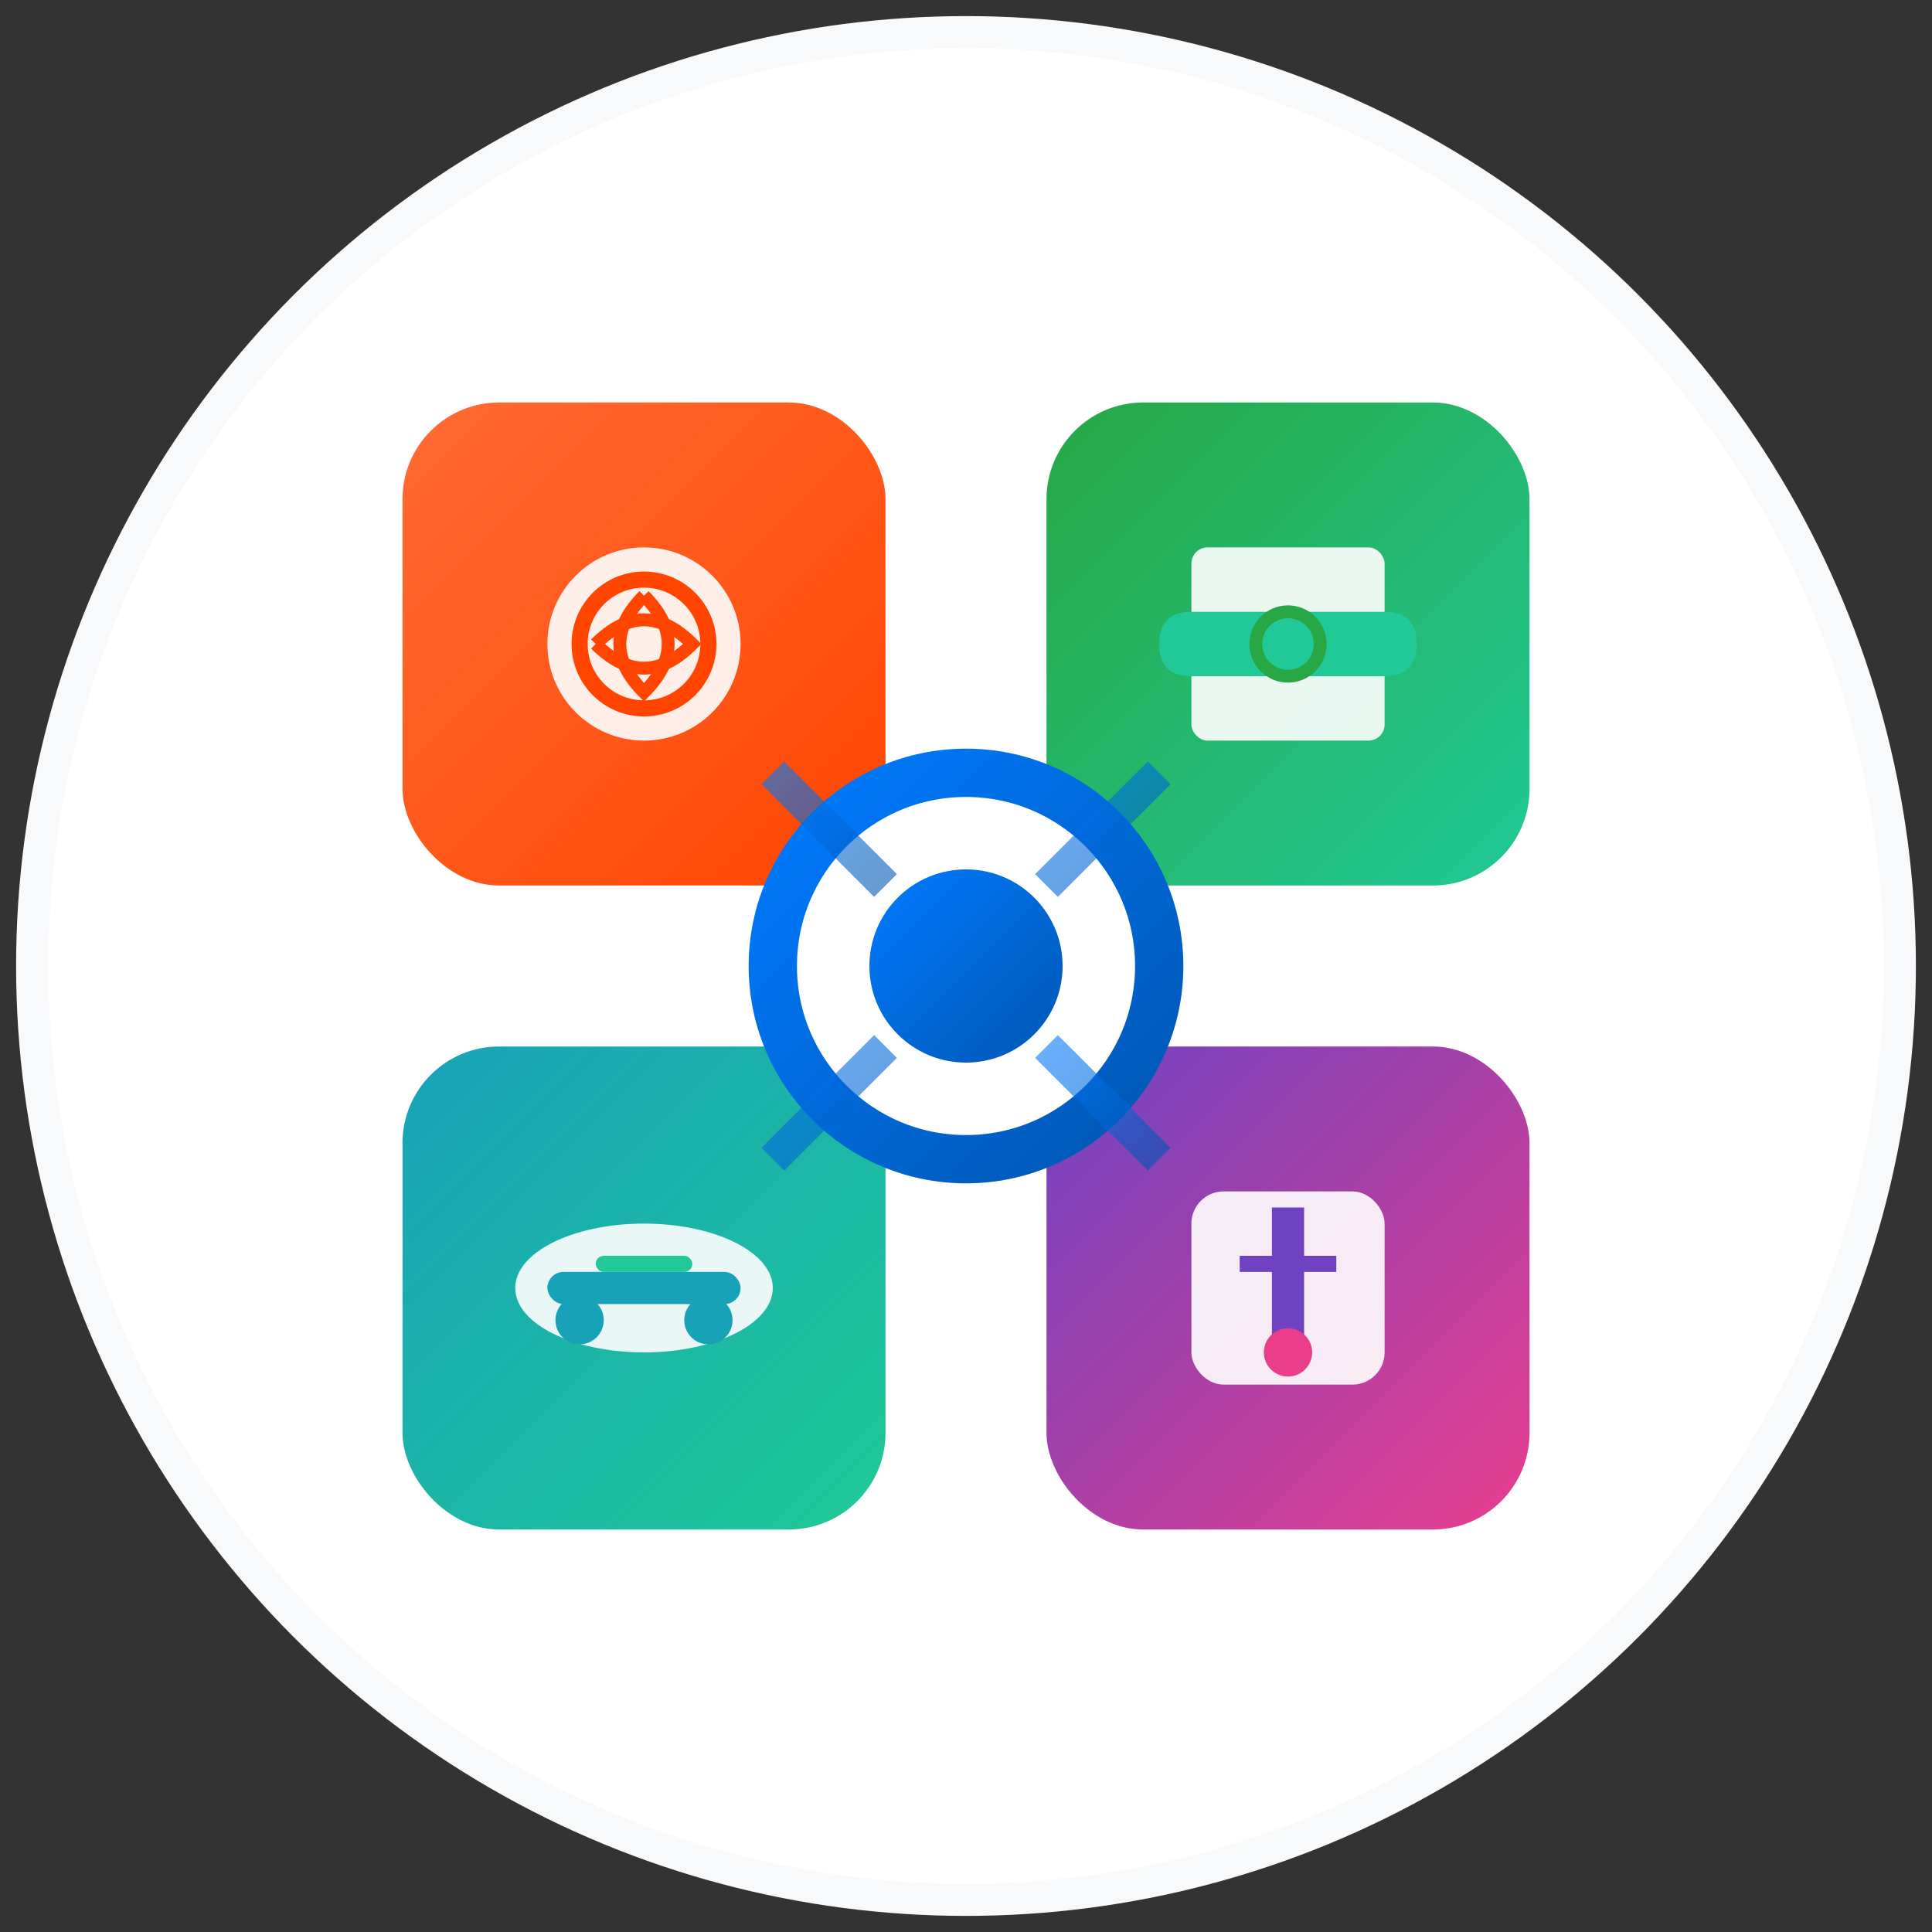 <?xml version="1.0" encoding="UTF-8"?>
<svg width="120" height="120" viewBox="0 0 120 120" xmlns="http://www.w3.org/2000/svg">
  <rect x="0" y="0" width="120" height="120" fill="#333333" stroke="none"/>
  <defs>
    <!-- 主要渐变 -->
    <linearGradient id="primaryGradient" x1="0%" y1="0%" x2="100%" y2="100%">
      <stop offset="0%" style="stop-color:#007bff;stop-opacity:1" />
      <stop offset="100%" style="stop-color:#0056b3;stop-opacity:1" />
    </linearGradient>
    
    <!-- 游戏主题渐变 -->
    <linearGradient id="basketballGradient" x1="0%" y1="0%" x2="100%" y2="100%">
      <stop offset="0%" style="stop-color:#ff6b35;stop-opacity:1" />
      <stop offset="100%" style="stop-color:#ff4500;stop-opacity:1" />
    </linearGradient>
    
    <linearGradient id="puzzleGradient" x1="0%" y1="0%" x2="100%" y2="100%">
      <stop offset="0%" style="stop-color:#28a745;stop-opacity:1" />
      <stop offset="100%" style="stop-color:#20c997;stop-opacity:1" />
    </linearGradient>
    
    <linearGradient id="racingGradient" x1="0%" y1="0%" x2="100%" y2="100%">
      <stop offset="0%" style="stop-color:#17a2b8;stop-opacity:1" />
      <stop offset="100%" style="stop-color:#20c997;stop-opacity:1" />
    </linearGradient>
    
    <linearGradient id="actionGradient" x1="0%" y1="0%" x2="100%" y2="100%">
      <stop offset="0%" style="stop-color:#6f42c1;stop-opacity:1" />
      <stop offset="100%" style="stop-color:#e83e8c;stop-opacity:1" />
    </linearGradient>
  </defs>
  
  <!-- 外层圆形背景 -->
  <circle cx="60" cy="60" r="58" fill="white" stroke="#f8f9fa" stroke-width="2"/>
  
  <!-- 4个游戏模块 -->
  <!-- 左上: 篮球游戏 -->
  <rect x="25" y="25" width="30" height="30" rx="6" fill="url(#basketballGradient)"/>
  
  <!-- 右上: 解谜游戏 -->
  <rect x="65" y="25" width="30" height="30" rx="6" fill="url(#puzzleGradient)"/>
  
  <!-- 左下: 赛车游戏 -->
  <rect x="25" y="65" width="30" height="30" rx="6" fill="url(#racingGradient)"/>
  
  <!-- 右下: 动作游戏 -->
  <rect x="65" y="65" width="30" height="30" rx="6" fill="url(#actionGradient)"/>
  
  <!-- 中心Hub连接器 -->
  <circle cx="60" cy="60" r="12" fill="white" stroke="url(#primaryGradient)" stroke-width="3"/>
  <circle cx="60" cy="60" r="6" fill="url(#primaryGradient)"/>
  
  <!-- 游戏类型图标 -->
  <!-- 篮球图标 -->
  <g transform="translate(40, 40)">
    <circle cx="0" cy="0" r="6" fill="white" opacity="0.9"/>
    <circle cx="0" cy="0" r="4" fill="none" stroke="#ff4500" stroke-width="1"/>
    <path d="M -3 0 Q 0 -3 3 0 Q 0 3 -3 0" fill="none" stroke="#ff4500" stroke-width="0.8"/>
    <path d="M 0 -3 Q 3 0 0 3 Q -3 0 0 -3" fill="none" stroke="#ff4500" stroke-width="0.8"/>
  </g>
  
  <!-- 解谜拼图图标 -->
  <g transform="translate(80, 40)">
    <rect x="-6" y="-6" width="12" height="12" rx="1" fill="white" opacity="0.9"/>
    <!-- 拼图凸出部分 -->
    <path d="M -6 -2 Q -8 -2 -8 0 Q -8 2 -6 2 L 6 2 Q 8 2 8 0 Q 8 -2 6 -2 L -6 -2 Z" fill="#20c997" stroke="none"/>
    <circle cx="0" cy="0" r="2" fill="none" stroke="#28a745" stroke-width="0.8"/>
  </g>
  
  <!-- 赛车图标 -->
  <g transform="translate(40, 80)">
    <ellipse cx="0" cy="0" rx="8" ry="4" fill="white" opacity="0.9"/>
    <rect x="-6" y="-1" width="12" height="2" rx="1" fill="#17a2b8"/>
    <circle cx="-4" cy="2" r="1.5" fill="#17a2b8"/>
    <circle cx="4" cy="2" r="1.5" fill="#17a2b8"/>
    <!-- 车身装饰 -->
    <rect x="-3" y="-2" width="6" height="1" rx="0.5" fill="#20c997"/>
  </g>
  
  <!-- 动作/武器图标 -->
  <g transform="translate(80, 80)">
    <rect x="-6" y="-6" width="12" height="12" rx="2" fill="white" opacity="0.9"/>
    <!-- 剑形状 -->
    <rect x="-1" y="-5" width="2" height="8" fill="#6f42c1"/>
    <rect x="-3" y="-2" width="6" height="1" fill="#6f42c1"/>
    <circle cx="0" cy="4" r="1.5" fill="#e83e8c"/>
  </g>
  
  <!-- Hub连接线 -->
  <line x1="48" y1="48" x2="55" y2="55" stroke="url(#primaryGradient)" stroke-width="2" opacity="0.6"/>
  <line x1="72" y1="48" x2="65" y2="55" stroke="url(#primaryGradient)" stroke-width="2" opacity="0.6"/>
  <line x1="48" y1="72" x2="55" y2="65" stroke="url(#primaryGradient)" stroke-width="2" opacity="0.6"/>
  <line x1="72" y1="72" x2="65" y2="65" stroke="url(#primaryGradient)" stroke-width="2" opacity="0.6"/>
</svg> 